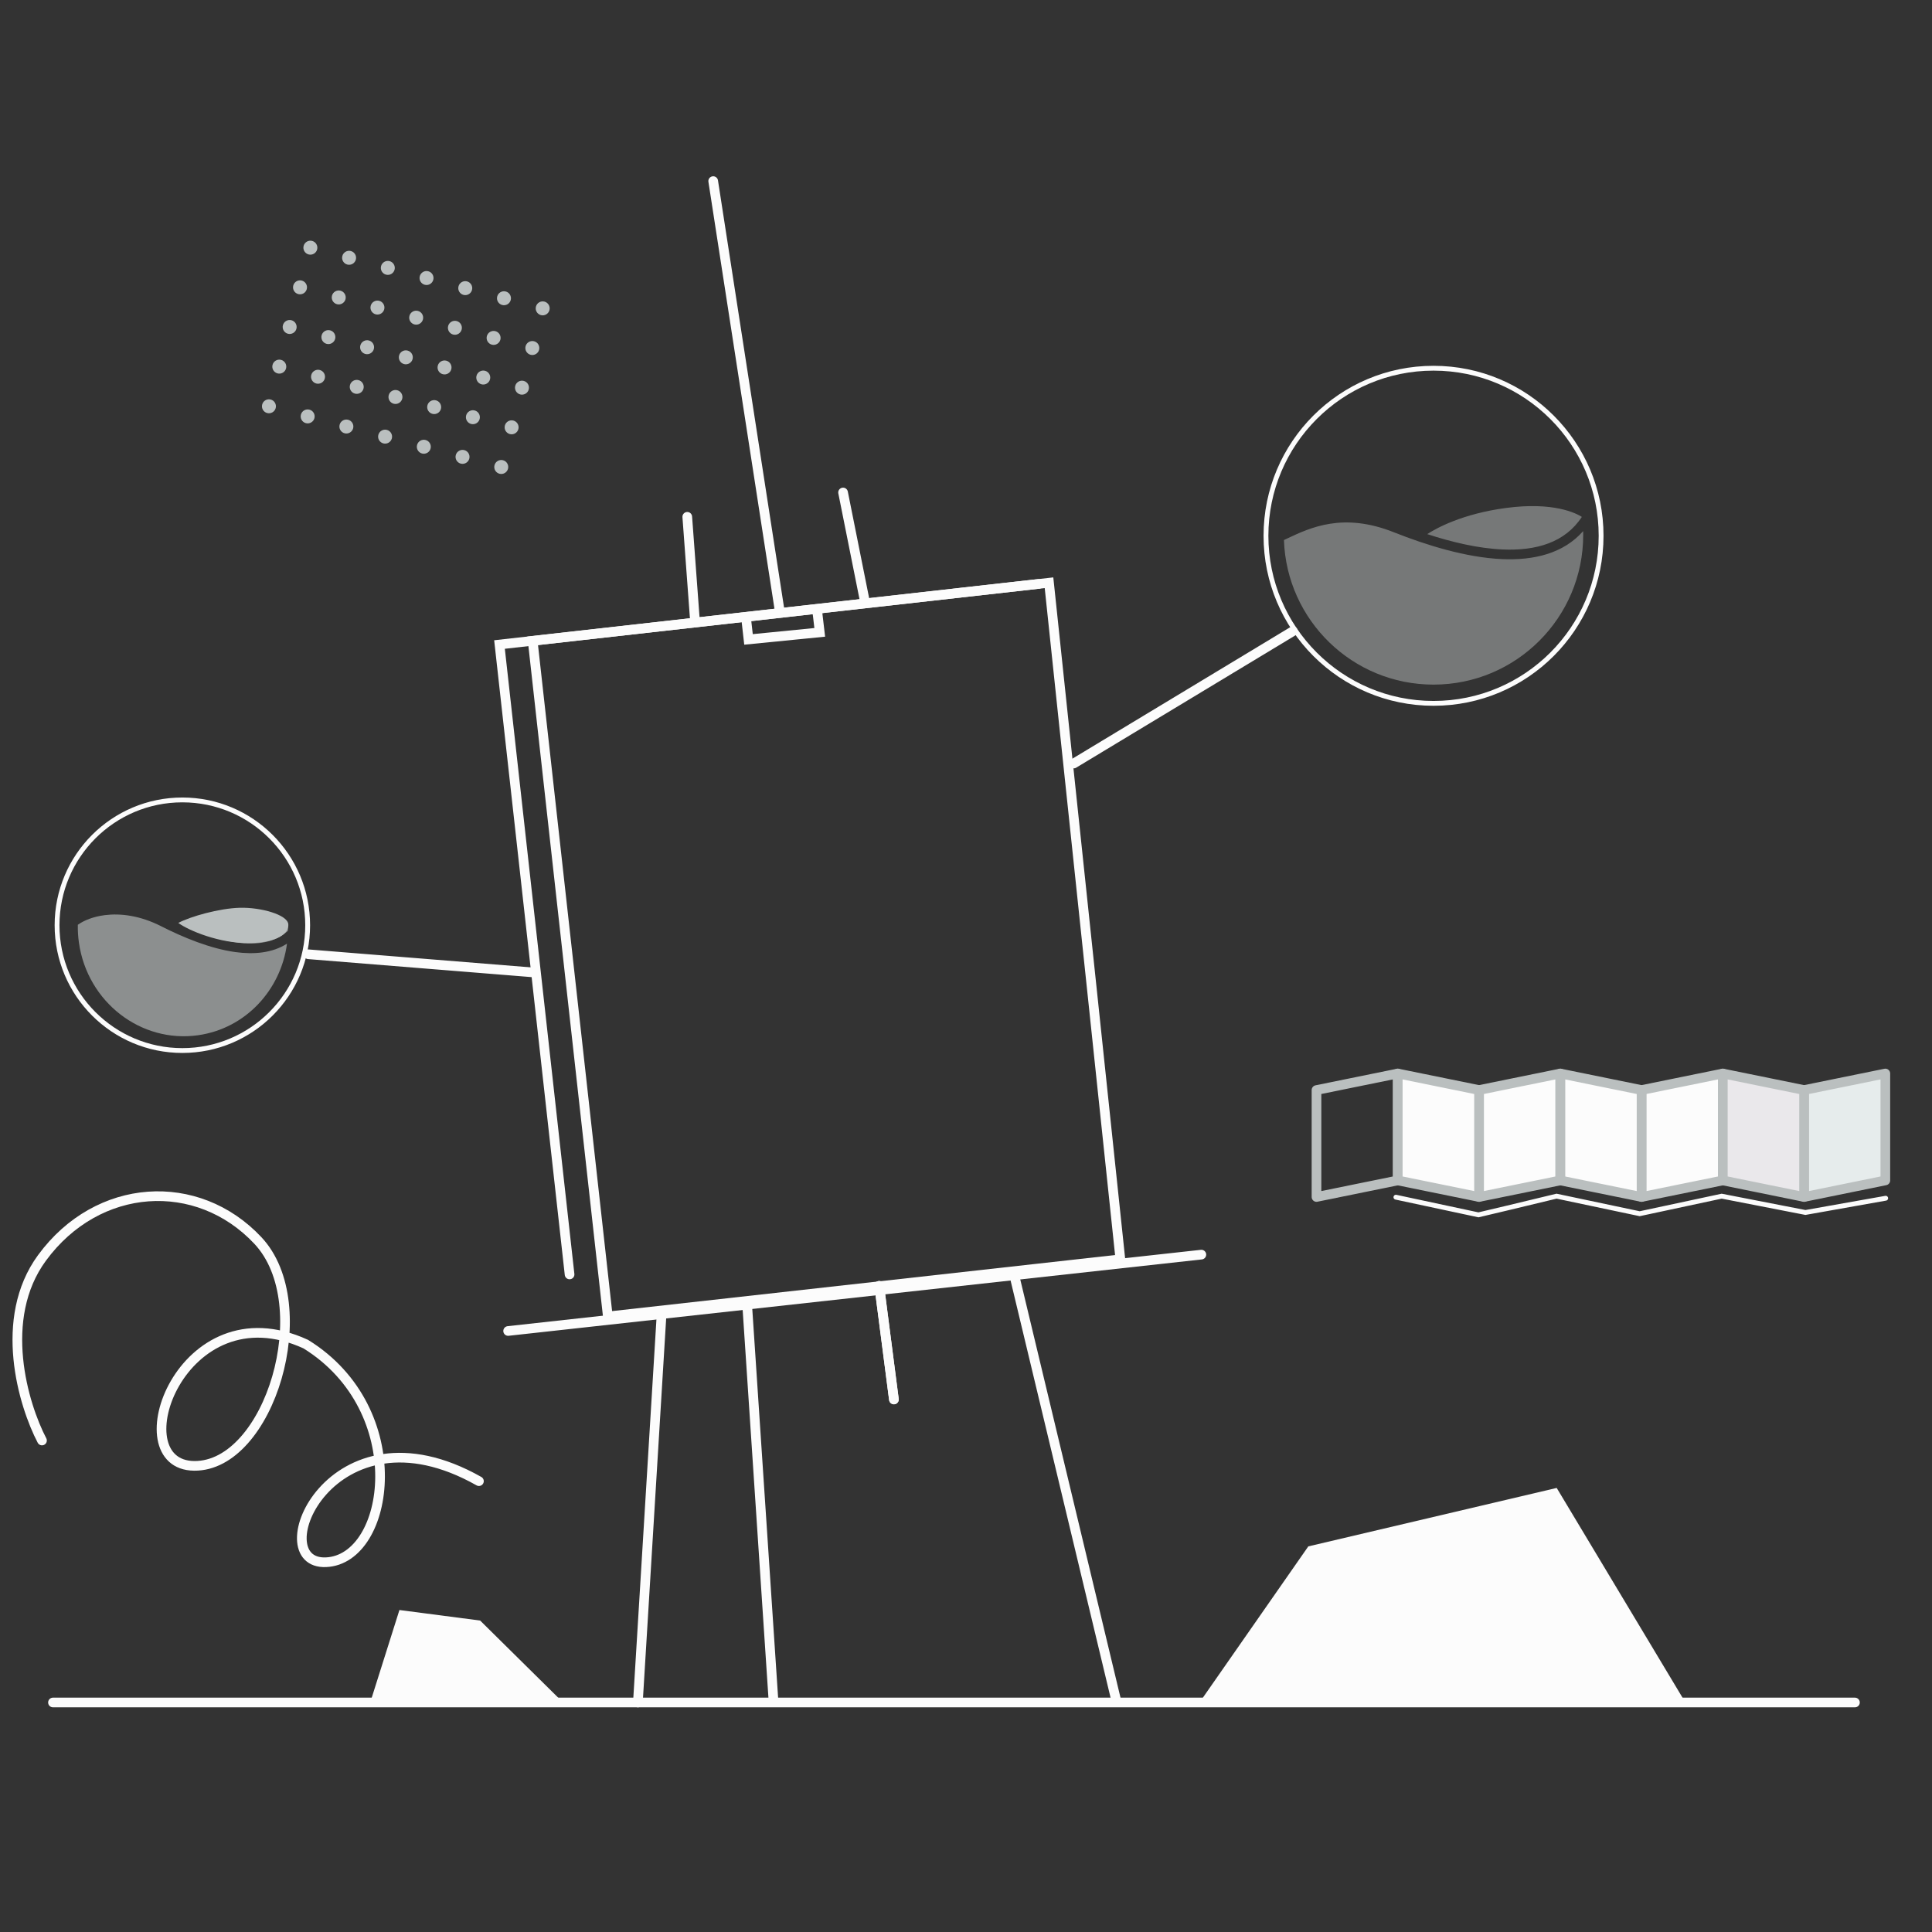 <svg width="400" height="400" viewBox="0 0 400 400" fill="none" xmlns="http://www.w3.org/2000/svg">
<rect x="0" y="0" width="400" height="400" fill="#333333" stroke="none"/>
<path d="M390.414 248.08L373.795 251.03L356.457 247.653L339.479 251.287L322.269 247.653C316.764 249.007 306.099 251.521 306.099 251.521L289.01 247.867" stroke="#FCFCFC" stroke-linecap="round"/>
<path d="M390.34 244.394L390.34 222.257L373.516 225.684L373.516 247.821L390.34 244.394Z" fill="#E6ECEC"/>
<path d="M390.34 244.394L390.34 222.257L373.516 225.684L373.516 247.821L390.34 244.394Z" stroke="#BABFBF" stroke-width="2" stroke-linecap="round" stroke-linejoin="round"/>
<path d="M356.692 244.394L356.692 222.257L339.868 225.684L339.868 247.821L356.692 244.394Z" fill="#FCFCFC"/>
<path d="M356.692 244.394L356.692 222.257L339.868 225.684L339.868 247.821L356.692 244.394Z" stroke="#BABFBF" stroke-width="2" stroke-linecap="round" stroke-linejoin="round"/>
<path d="M356.692 244.394L356.692 222.257L373.517 225.684L373.517 247.821L356.692 244.394Z" fill="#EAE8EB"/>
<path d="M356.692 244.394L356.692 222.257L373.517 225.684L373.517 247.821L356.692 244.394Z" stroke="#BABFBF" stroke-width="2" stroke-linecap="round" stroke-linejoin="round"/>
<path d="M132.067 352.481L136.947 272.554" stroke="#FCFCFC" stroke-width="2" stroke-linecap="round"/>
<path d="M76.885 351.736L82.697 333.337L99.407 335.517L116.58 352.481L76.885 351.736Z" fill="#FCFCFC"/>
<path d="M248.555 352.182L270.871 320.163L322.297 308.062L349.522 353.438L248.555 352.182Z" fill="#FCFCFC"/>
<path d="M231.037 351.807L210.021 264.126M174.548 101.964L179.065 124.527" stroke="#FCFCFC" stroke-width="2" stroke-linecap="round"/>
<path d="M160.119 351.808L154.657 269.612M142.291 107.001L143.863 128.246" stroke="#FCFCFC" stroke-width="2" stroke-linecap="round"/>
<path d="M185.075 289.742L182.032 266.222" stroke="white" stroke-width="2" stroke-linecap="round"/>
<path d="M185.075 289.742L182.032 266.222" stroke="#FCFCFC" stroke-width="2" stroke-linecap="round"/>
<path d="M8.694 298.239C4.843 290.888 -0.548 273.035 8.694 260.433C20.245 244.68 40.894 243.503 53.39 256.829C65.885 270.155 55.798 303.64 40.199 303.49C24.599 303.339 37.538 266.465 63.303 278.285C85.356 291.938 80.876 322.848 67.503 323.443C54.131 324.038 68.448 289.299 99.159 306.657" stroke="#FCFCFC" stroke-width="2" stroke-linecap="round"/>
<path opacity="0.5" fill-rule="evenodd" clip-rule="evenodd" d="M16.113 191.466C17.366 190.572 19.297 189.768 21.747 189.464C24.957 189.067 28.983 189.543 33.333 191.752C37.891 194.067 43.498 196.406 48.764 197.123C52.597 197.644 56.379 197.316 59.42 195.378C58.138 204.988 50.843 212.923 41.051 214.328C29.167 216.033 18.106 207.473 16.346 195.208C16.166 193.947 16.09 192.697 16.113 191.466ZM59.618 192.709C59.627 192.184 59.617 191.655 59.589 191.124L44.068 193.285C42.806 193.04 40.83 192.619 38.871 192.131C42.189 193.534 45.71 194.689 49.034 195.141C53.247 195.714 56.965 195.144 59.618 192.709Z" fill="#E6ECEC"/>
<path d="M125.845 272.554L110.286 132.675L217.186 120.65L231.962 260.726L125.845 272.554Z" stroke="#FCFCFC" stroke-width="2" stroke-linecap="round"/>
<path d="M117.924 263.859L103.417 133.441L215.054 120.889" stroke="#FCFCFC" stroke-width="2" stroke-linecap="round"/>
<path d="M105.204 275.565L248.728 259.756" stroke="#FCFCFC" stroke-width="2" stroke-linecap="round"/>
<path d="M110.363 201.324L63.849 197.572" stroke="#FCFCFC" stroke-width="2" stroke-linecap="round"/>
<path d="M49.665 187.945C45.346 188.059 39.43 189.752 36.914 191.081C38.991 192.625 45.459 195.372 51.718 195.255C57.346 195.15 59.895 193.287 59.688 191.327C59.482 189.367 53.984 187.832 49.665 187.945Z" fill="#BABFBF"/>
<path d="M222.3 158.08L267.688 130.683" stroke="#FCFCFC" stroke-width="2" stroke-linecap="round"/>
<path d="M161.387 126.227L147.66 37.496" stroke="#FCFCFC" stroke-width="2" stroke-linecap="round"/>
<path d="M154.522 128.436L154.971 132.384L169.719 130.923L169.166 126.226" stroke="#FCFCFC" stroke-width="2" stroke-linecap="round"/>
<circle cx="103.779" cy="96.685" r="1.446" transform="rotate(14.64 103.779 96.685)" fill="#BABFBF"/>
<circle cx="95.763" cy="94.59" r="1.446" transform="rotate(14.64 95.763 94.59)" fill="#BABFBF"/>
<circle cx="87.747" cy="92.495" r="1.446" transform="rotate(14.64 87.747 92.495)" fill="#BABFBF"/>
<circle cx="79.73" cy="90.402" r="1.446" transform="rotate(14.64 79.73 90.402)" fill="#BABFBF"/>
<circle cx="105.925" cy="88.472" r="1.446" transform="rotate(14.64 105.925 88.472)" fill="#BABFBF"/>
<circle cx="71.714" cy="88.307" r="1.446" transform="rotate(14.64 71.714 88.307)" fill="#BABFBF"/>
<circle cx="97.908" cy="86.38" r="1.446" transform="rotate(14.64 97.908 86.38)" fill="#BABFBF"/>
<circle cx="63.699" cy="86.212" r="1.446" transform="rotate(14.64 63.699 86.212)" fill="#BABFBF"/>
<circle cx="89.892" cy="84.285" r="1.446" transform="rotate(14.64 89.892 84.285)" fill="#BABFBF"/>
<circle cx="55.681" cy="84.117" r="1.446" transform="rotate(14.64 55.681 84.117)" fill="#BABFBF"/>
<circle cx="81.877" cy="82.19" r="1.446" transform="rotate(14.64 81.877 82.19)" fill="#BABFBF"/>
<circle cx="108.07" cy="80.263" r="1.446" transform="rotate(14.64 108.07 80.263)" fill="#BABFBF"/>
<circle cx="73.859" cy="80.098" r="1.446" transform="rotate(14.64 73.859 80.098)" fill="#BABFBF"/>
<circle cx="100.055" cy="78.168" r="1.446" transform="rotate(14.64 100.055 78.168)" fill="#BABFBF"/>
<circle cx="65.843" cy="78.003" r="1.446" transform="rotate(14.64 65.843 78.003)" fill="#BABFBF"/>
<circle cx="92.037" cy="76.076" r="1.446" transform="rotate(14.64 92.037 76.076)" fill="#BABFBF"/>
<circle cx="57.826" cy="75.908" r="1.446" transform="rotate(14.64 57.826 75.908)" fill="#BABFBF"/>
<circle cx="84.021" cy="73.981" r="1.446" transform="rotate(14.64 84.021 73.981)" fill="#BABFBF"/>
<circle cx="110.214" cy="72.054" r="1.446" transform="rotate(14.64 110.214 72.054)" fill="#BABFBF"/>
<circle cx="76.003" cy="71.888" r="1.446" transform="rotate(14.64 76.003 71.888)" fill="#BABFBF"/>
<circle cx="102.197" cy="69.961" r="1.446" transform="rotate(14.64 102.197 69.961)" fill="#BABFBF"/>
<circle cx="67.988" cy="69.793" r="1.446" transform="rotate(14.64 67.988 69.793)" fill="#BABFBF"/>
<circle cx="94.181" cy="67.866" r="1.446" transform="rotate(14.64 94.181 67.866)" fill="#BABFBF"/>
<circle cx="59.972" cy="67.698" r="1.446" transform="rotate(14.64 59.972 67.698)" fill="#BABFBF"/>
<circle cx="86.165" cy="65.771" r="1.446" transform="rotate(14.64 86.165 65.771)" fill="#BABFBF"/>
<circle cx="112.359" cy="63.844" r="1.446" transform="rotate(14.64 112.359 63.844)" fill="#BABFBF"/>
<circle cx="78.148" cy="63.679" r="1.446" transform="rotate(14.64 78.148 63.679)" fill="#BABFBF"/>
<circle cx="104.342" cy="61.749" r="1.446" transform="rotate(14.64 104.342 61.749)" fill="#BABFBF"/>
<circle cx="70.132" cy="61.584" r="1.446" transform="rotate(14.64 70.132 61.584)" fill="#BABFBF"/>
<circle cx="96.326" cy="59.657" r="1.446" transform="rotate(14.64 96.326 59.657)" fill="#BABFBF"/>
<circle cx="62.115" cy="59.489" r="1.446" transform="rotate(14.64 62.115 59.489)" fill="#BABFBF"/>
<circle cx="88.309" cy="57.561" r="1.446" transform="rotate(14.64 88.309 57.561)" fill="#BABFBF"/>
<circle cx="80.294" cy="55.466" r="1.446" transform="rotate(14.64 80.294 55.466)" fill="#BABFBF"/>
<circle cx="72.276" cy="53.374" r="1.446" transform="rotate(14.64 72.276 53.374)" fill="#BABFBF"/>
<circle cx="64.26" cy="51.28" r="1.446" transform="rotate(14.64 64.26 51.28)" fill="#BABFBF"/>
<path d="M323.042 244.394L323.042 222.257L306.217 225.684L306.217 247.821L323.042 244.394Z" fill="#FCFCFC"/>
<path d="M323.042 244.394L323.042 222.257L339.867 225.684L339.867 247.821L323.042 244.394Z" fill="#FCFCFC"/>
<path d="M323.042 244.394L323.042 222.257L306.217 225.684L306.217 247.821L323.042 244.394Z" stroke="#BABFBF" stroke-width="2" stroke-linecap="round" stroke-linejoin="round"/>
<path d="M323.042 244.394L323.042 222.257L339.867 225.684L339.867 247.821L323.042 244.394Z" stroke="#BABFBF" stroke-width="2" stroke-linecap="round" stroke-linejoin="round"/>
<path d="M289.392 244.394L289.392 222.257L272.567 225.684L272.567 247.821L289.392 244.394Z" stroke="#BABFBF" stroke-width="2" stroke-linecap="round" stroke-linejoin="round"/>
<path d="M289.394 244.394L289.394 222.257L306.218 225.684L306.218 247.821L289.394 244.394Z" fill="#FCFCFC"/>
<path d="M289.394 244.394L289.394 222.257L306.218 225.684L306.218 247.821L289.394 244.394Z" stroke="#BABFBF" stroke-width="2" stroke-linecap="round" stroke-linejoin="round"/>
<circle cx="37.756" cy="191.559" r="25.943" stroke="#FCFCFC" stroke-linecap="round"/>
<circle cx="296.798" cy="110.93" r="34.693" stroke="#FCFCFC" stroke-linecap="round"/>
<path d="M10.966 352.481H384.047" stroke="#FCFCFC" stroke-width="2" stroke-linecap="round"/>
<path opacity="0.5" fill-rule="evenodd" clip-rule="evenodd" d="M266.377 111.55C266.374 111.554 266.371 111.558 266.368 111.561L266.364 111.557C266.182 111.642 266.004 111.726 265.828 111.808C266.384 128.434 280.036 141.741 296.798 141.741C313.911 141.741 327.785 127.868 327.785 110.754C327.785 110.489 327.781 110.224 327.775 109.961C323.671 114.632 317.52 116.04 311.016 115.759C303.518 115.435 295.307 112.87 288.548 110.187C278.089 106.034 271.303 109.23 266.524 111.481C266.475 111.504 266.426 111.527 266.377 111.55ZM295.499 110.583C300.614 112.254 306.057 113.543 311.102 113.761C318.062 114.062 324.033 112.328 327.502 107.017C326.33 106.268 321.654 103.848 311.785 105.171C302.741 106.383 297.407 109.341 295.499 110.583Z" fill="#BABFBF"/>
</svg>
